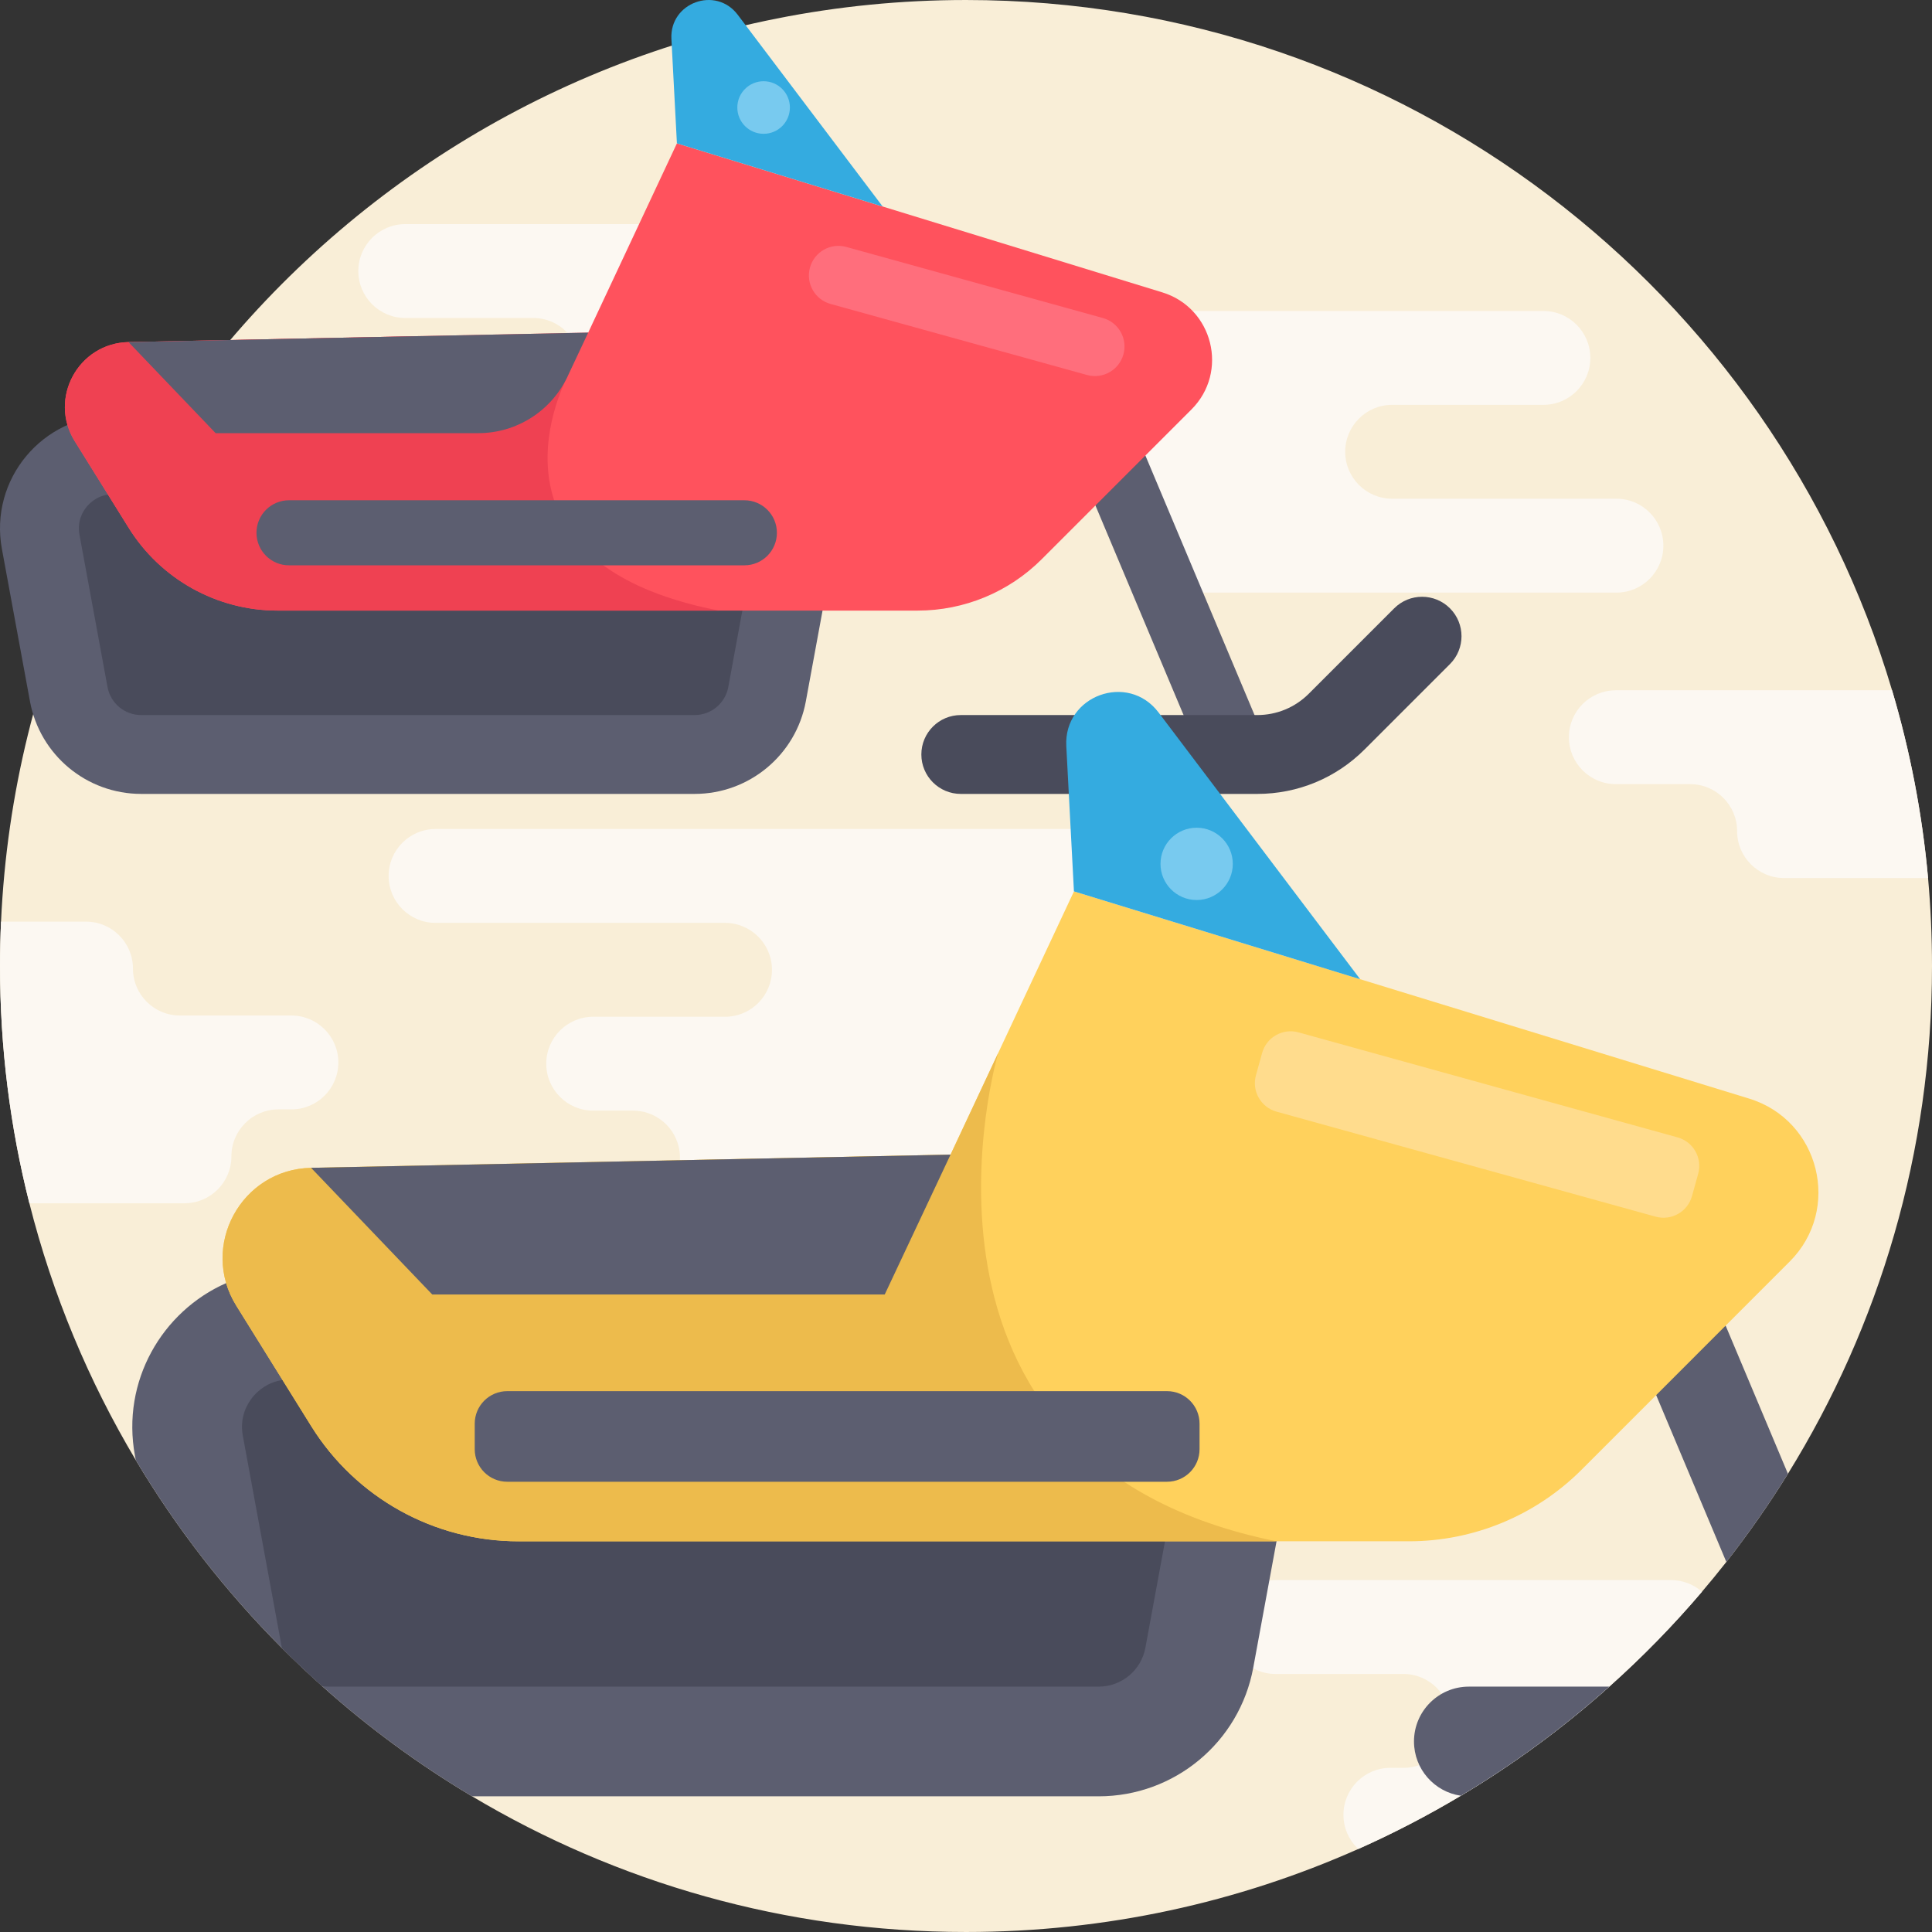 <?xml version="1.0" encoding="iso-8859-1"?>
<!-- Generator: Adobe Illustrator 19.0.0, SVG Export Plug-In . SVG Version: 6.00 Build 0)  -->
<svg xmlns="http://www.w3.org/2000/svg" xmlns:xlink="http://www.w3.org/1999/xlink" version="1.1" id="Capa_1" x="0px" y="0px" viewBox="0 0 512 512" style="enable-background:new 0 0 512 512;" xml:space="preserve">
<rect x="0" y="0" width="512" height="512" fill="#333333" stroke="none"/>
<path style="fill:#F9EED7;" d="M512,256c0,49.361-13.97,95.461-38.18,134.561c-5.015,8.108-10.47,15.903-16.321,23.374  c-2.1,2.675-4.253,5.298-6.457,7.889c-7.607,8.934-15.809,17.335-24.565,25.151c-12.131,10.836-25.286,20.532-39.33,28.912  c-8.746,5.224-17.826,9.947-27.199,14.116c-31.765,14.137-66.936,21.995-103.946,21.995c-47.835,0-92.598-13.113-130.894-35.955  c-14.179-8.453-27.481-18.233-39.716-29.184c-3.657-3.271-7.22-6.645-10.679-10.115c-14.858-14.9-27.899-31.629-38.734-49.81  c-12.486-20.94-22.068-43.802-28.191-68.054C2.699,298.767,0.003,277.692,0.003,256c0-3.939,0.094-7.858,0.272-11.755  C6.408,108.315,118.556,0.001,256.001,0.001c115.993,0,213.973,77.144,245.414,182.929c4.754,15.987,7.993,32.632,9.54,49.758  C511.644,240.368,512,248.142,512,256z"/>
<g>
	<path style="fill:#FCF8F2;" d="M347.631,257.013L347.631,257.013c0-6.87-5.569-12.439-12.439-12.439h-4.146   c-6.87,0-12.439-5.569-12.439-12.439l0,0c0-6.87-5.569-12.439-12.439-12.439H115.43c-6.87,0-12.439,5.569-12.439,12.439l0,0   c0,6.87,5.569,12.439,12.439,12.439h76.71c6.87,0,12.439,5.569,12.439,12.439l0,0c0,6.87-5.569,12.439-12.439,12.439h-34.937   c-6.87,0-12.439,5.569-12.439,12.439l0,0c0,6.87,5.569,12.439,12.439,12.439h10.554c6.87,0,12.439,5.569,12.439,12.439l0,0   c0,6.87-5.569,12.439-12.439,12.439h-37.815c-6.87,0-12.439,5.569-12.439,12.439l0,0c0,6.87,5.569,12.439,12.439,12.439h179.149   c6.87,0,12.439-5.569,12.439-12.439l0,0c0-6.87,5.569-12.439,12.439-12.439h1.223c6.87,0,12.439-5.569,12.439-12.439l0,0   c0-6.87-5.569-12.439-12.439-12.439h-22.806c-6.87,0-12.439-5.569-12.439-12.439l0,0c0-6.87,5.569-12.439,12.439-12.439h22.806   C342.062,269.453,347.631,263.884,347.631,257.013z"/>
	<path style="fill:#FCF8F2;" d="M89.665,281.568c0,6.865-5.569,12.434-12.445,12.434h-3.459c-3.438,0-6.541,1.39-8.788,3.647   c-2.257,2.247-3.647,5.36-3.647,8.798c0,6.865-5.569,12.434-12.445,12.434H7.787C2.699,298.767,0.003,277.692,0.003,256   c0-3.939,0.094-7.858,0.272-11.755h22.517c6.875,0,12.445,5.569,12.445,12.445c0,6.865,5.569,12.434,12.434,12.434h29.55   c3.438,0,6.551,1.39,8.798,3.647C88.275,275.017,89.665,278.131,89.665,281.568z"/>
	<path style="fill:#FCF8F2;" d="M451.041,421.824c-7.607,8.934-15.809,17.335-24.565,25.151   c-12.131,10.836-25.286,20.532-39.33,28.912c-8.746,5.224-17.826,9.947-27.199,14.116c-0.094-0.094-0.178-0.178-0.272-0.272   c-2.257-2.247-3.647-5.35-3.647-8.788c0-6.875,5.569-12.445,12.434-12.445h3.459c3.427,0,6.541-1.39,8.788-3.647   c2.257-2.247,3.647-5.36,3.647-8.788c0-6.875-5.569-12.445-12.434-12.445h-33.907c-3.438,0-6.551-1.39-8.798-3.647   c-2.257-2.246-3.647-5.35-3.647-8.788c0-6.875,5.569-12.445,12.445-12.445h104.824C445.983,418.742,448.857,419.9,451.041,421.824z   "/>
	<path style="fill:#FCF8F2;" d="M224.667,71.832L224.667,71.832c0-6.87-5.569-12.439-12.439-12.439H107.401   c-6.87,0-12.439,5.569-12.439,12.439l0,0c0,6.87,5.569,12.439,12.439,12.439h33.907c6.87,0,12.439,5.569,12.439,12.439l0,0   c0,6.87-5.569,12.439-12.439,12.439h-3.456c-6.87,0-12.439,5.569-12.439,12.439l0,0c0,6.87,5.569,12.439,12.439,12.439h100.467   c6.87,0,12.439-5.569,12.439-12.439l0,0c0-6.87,5.569-12.439,12.439-12.439h3.456c6.87,0,12.439-5.569,12.439-12.439l0,0   c0-6.87-5.569-12.439-12.439-12.439h-29.548C230.236,84.272,224.667,78.703,224.667,71.832z"/>
	<path style="fill:#FCF8F2;" d="M356.491,119.729L356.491,119.729c0-6.87,5.569-12.439,12.439-12.439h40.085   c6.87,0,12.439-5.569,12.439-12.439l0,0c0-6.87-5.569-12.439-12.439-12.439H290.842c-6.87,0-12.439,5.569-12.439,12.439l0,0   c0,6.87-5.569,12.439-12.439,12.439h-40.085c-6.87,0-12.439,5.569-12.439,12.439l0,0c0,6.87,5.569,12.439,12.439,12.439h59.437   c6.87,0,12.439,5.569,12.439,12.439l0,0c0,6.87,5.569,12.439,12.439,12.439h118.174c6.87,0,12.439-5.569,12.439-12.439l0,0   c0-6.87-5.569-12.439-12.439-12.439H368.93C362.06,132.169,356.491,126.599,356.491,119.729z"/>
	<path style="fill:#FCF8F2;" d="M510.955,232.688h-38.17c-3.438,0-6.541-1.39-8.788-3.647c-2.257-2.247-3.647-5.36-3.647-8.798   c0-6.865-5.569-12.434-12.434-12.434H428.22c-6.875,0-12.445-5.569-12.445-12.434v-0.01c0-6.865,5.569-12.434,12.445-12.434h73.195   C506.169,198.917,509.408,215.561,510.955,232.688z"/>
</g>
<path style="fill:#5C5E70;" d="M191.527,110.089H29.97c-18.72,0-32.857,16.976-29.466,35.387l7.436,40.382  c2.617,14.216,15.012,24.535,29.466,24.535h146.685c14.454,0,26.848-10.319,29.466-24.535l7.436-40.382  C224.383,127.065,210.248,110.089,191.527,110.089z"/>
<path style="fill:#494B5B;" d="M37.406,189.497c-4.374,0-8.122-3.121-8.914-7.422l-7.435-40.382  c-0.67-3.635,0.934-6.222,1.948-7.442c1.016-1.219,3.269-3.264,6.965-3.264h161.557c3.695,0,5.95,2.045,6.965,3.264  c1.015,1.219,2.617,3.808,1.949,7.442l-7.437,40.381c-0.792,4.301-4.541,7.423-8.913,7.423H37.406z"/>
<polygon style="fill:#5C5E70;" points="293.799,97.551 274.992,97.551 317.831,199.423 336.639,199.423 "/>
<path style="fill:#494B5B;" d="M333.175,210.395h-78.558c-5.77,0-10.449-4.678-10.449-10.449s4.679-10.449,10.449-10.449h78.558  c5.169,0,10.029-2.012,13.684-5.669l22.617-22.617c4.081-4.08,10.695-4.081,14.778,0c4.08,4.08,4.08,10.697,0,14.777l-22.617,22.617  C354.034,206.208,343.926,210.395,333.175,210.395z"/>
<path style="fill:#FF525D;" d="M315.738,108.523l-39.675,39.675c-8.714,8.714-20.532,13.615-32.862,13.615H73.563  c-16.06,0-30.981-8.296-39.466-21.932l-14.284-22.946c-7.043-11.316,0.92-25.997,14.242-26.279l76.873-1.578l44.951-0.93  l23.51-50.155l128.626,39.486C321.474,81.607,325.695,98.575,315.738,108.523z"/>
<path style="fill:#EF4152;" d="M190.518,161.812H73.563c-16.06,0-30.981-8.296-39.466-21.932l-14.284-22.946  c-7.043-11.316,0.92-25.997,14.242-26.279l76.873-1.578l39.476,10.7C150.404,99.777,123.645,148.836,190.518,161.812z"/>
<path style="fill:#34ABE0;" d="M233.916,54.732L195.505,3.909c-5.816-7.695-18.08-3.219-17.573,6.412l1.457,27.673L233.916,54.732z"/>
<path style="fill:#5C5E70;" d="M155.88,88.147l-5.475,11.635c-4.311,9.161-13.525,15.009-23.65,15.009H57.143L34.059,90.659  L155.88,88.147z"/>
<path style="fill:#FF6E7C;" d="M288.076,99.377l-67.967-18.828c-4.171-1.156-6.615-5.473-5.46-9.644l0,0  c1.156-4.171,5.473-6.615,9.644-5.46l67.967,18.828c4.171,1.156,6.615,5.473,5.46,9.644l0,0  C296.565,98.087,292.246,100.531,288.076,99.377z"/>
<path style="fill:#5C5E70;" d="M342.476,385.744l-4.18,22.716l-6.165,33.457c-3.636,19.78-20.877,34.126-40.981,34.126H125.108  c-14.179-8.453-27.481-18.233-39.716-29.184c-3.657-3.271-7.22-6.645-10.679-10.115c-14.858-14.9-27.899-31.629-38.734-49.81  l-0.219-1.191c-3.626-19.686,7.158-38.201,24.168-45.704c5.12-2.267,10.804-3.532,16.823-3.532h224.746  C327.535,336.508,347.199,360.134,342.476,385.744z"/>
<path style="fill:#494B5B;" d="M313.888,380.478l-2.184,11.849l-2.967,16.133l-5.193,28.191  c-1.097,5.987-6.311,10.324-12.392,10.324H87.095c-0.575,0-1.149-0.042-1.703-0.115c-3.657-3.271-7.22-6.645-10.679-10.115  c-0.01-0.031-0.01-0.063-0.021-0.094l-10.344-56.173c-0.93-5.057,1.296-8.652,2.706-10.355c1.243-1.473,3.783-3.824,7.816-4.399  c0.596-0.094,1.223-0.136,1.881-0.136h224.746c3.835,0,6.562,1.588,8.276,3.093c0.585,0.512,1.055,1.014,1.411,1.442  C312.593,371.826,314.818,375.421,313.888,380.478z"/>
<g>
	<path style="fill:#5C5E70;" d="M473.819,390.56c-5.015,8.108-10.47,15.903-16.321,23.374l-18.599-44.22l-21.295-50.646h26.154   l1.076,2.55l12.476,29.685L473.819,390.56z"/>
	<path style="fill:#5C5E70;" d="M426.475,446.975c-12.131,10.836-25.286,20.532-39.33,28.912   c-7.022-1.014-12.424-7.063-12.424-14.378c0-8.025,6.51-14.534,14.534-14.534H426.475z"/>
</g>
<path style="fill:#FFD15C;" d="M474.279,334.335l-55.181,55.191c-12.131,12.121-28.578,18.933-45.724,18.933H137.396  c-22.35,0-43.102-11.536-54.909-30.5l-19.863-31.932c-9.801-15.736,1.275-36.164,19.811-36.54l169.471-3.5l12.622-26.927  l20.083-42.841l178.927,54.919C482.262,296.886,488.124,320.491,474.279,334.335z"/>
<path style="fill:#34ABE0;" d="M360.46,259.504l-53.435-70.698c-8.091-10.704-25.151-4.478-24.445,8.92l2.026,38.497L360.46,259.504  z"/>
<path style="fill:#EDBB4C;" d="M338.297,408.46H137.396c-22.35,0-43.102-11.536-54.909-30.5l-19.863-31.932  c-9.801-15.736,1.275-36.164,19.811-36.54l169.471-3.5l12.622-26.927C264.528,279.06,232.575,387.196,338.297,408.46z"/>
<polygon style="fill:#5C5E70;" points="251.903,305.991 234.461,343.054 114.549,343.054 82.437,309.485 "/>
<path style="fill:#FFDC8D;" d="M438.756,322.429L338.299,294.6c-4.171-1.156-6.615-5.473-5.46-9.644l1.636-5.907  c1.156-4.171,5.473-6.615,9.644-5.46l100.457,27.829c4.171,1.156,6.615,5.473,5.46,9.644l-1.636,5.907  C447.244,321.139,442.926,323.584,438.756,322.429z"/>
<g>
	<path style="fill:#5C5E70;" d="M197.268,132.576H76.589c-4.761,0-8.62,3.859-8.62,8.62l0,0c0,4.761,3.859,8.62,8.62,8.62h120.679   c4.761,0,8.62-3.859,8.62-8.62l0,0C205.888,136.436,202.028,132.576,197.268,132.576z"/>
	<path style="fill:#5C5E70;" d="M309.273,368.667H134.427c-4.761,0-8.62,3.859-8.62,8.62v6.771c0,4.761,3.859,8.62,8.62,8.62   h174.846c4.761,0,8.62-3.859,8.62-8.62v-6.771C317.892,372.527,314.033,368.667,309.273,368.667z"/>
</g>
<g>
	<circle style="fill:#78CAEF;" cx="317.124" cy="228.935" r="9.579"/>
	<circle style="fill:#78CAEF;" cx="202.364" cy="28.493" r="6.966"/>
</g>
<g>
</g>
<g>
</g>
<g>
</g>
<g>
</g>
<g>
</g>
<g>
</g>
<g>
</g>
<g>
</g>
<g>
</g>
<g>
</g>
<g>
</g>
<g>
</g>
<g>
</g>
<g>
</g>
<g>
</g>
</svg>
